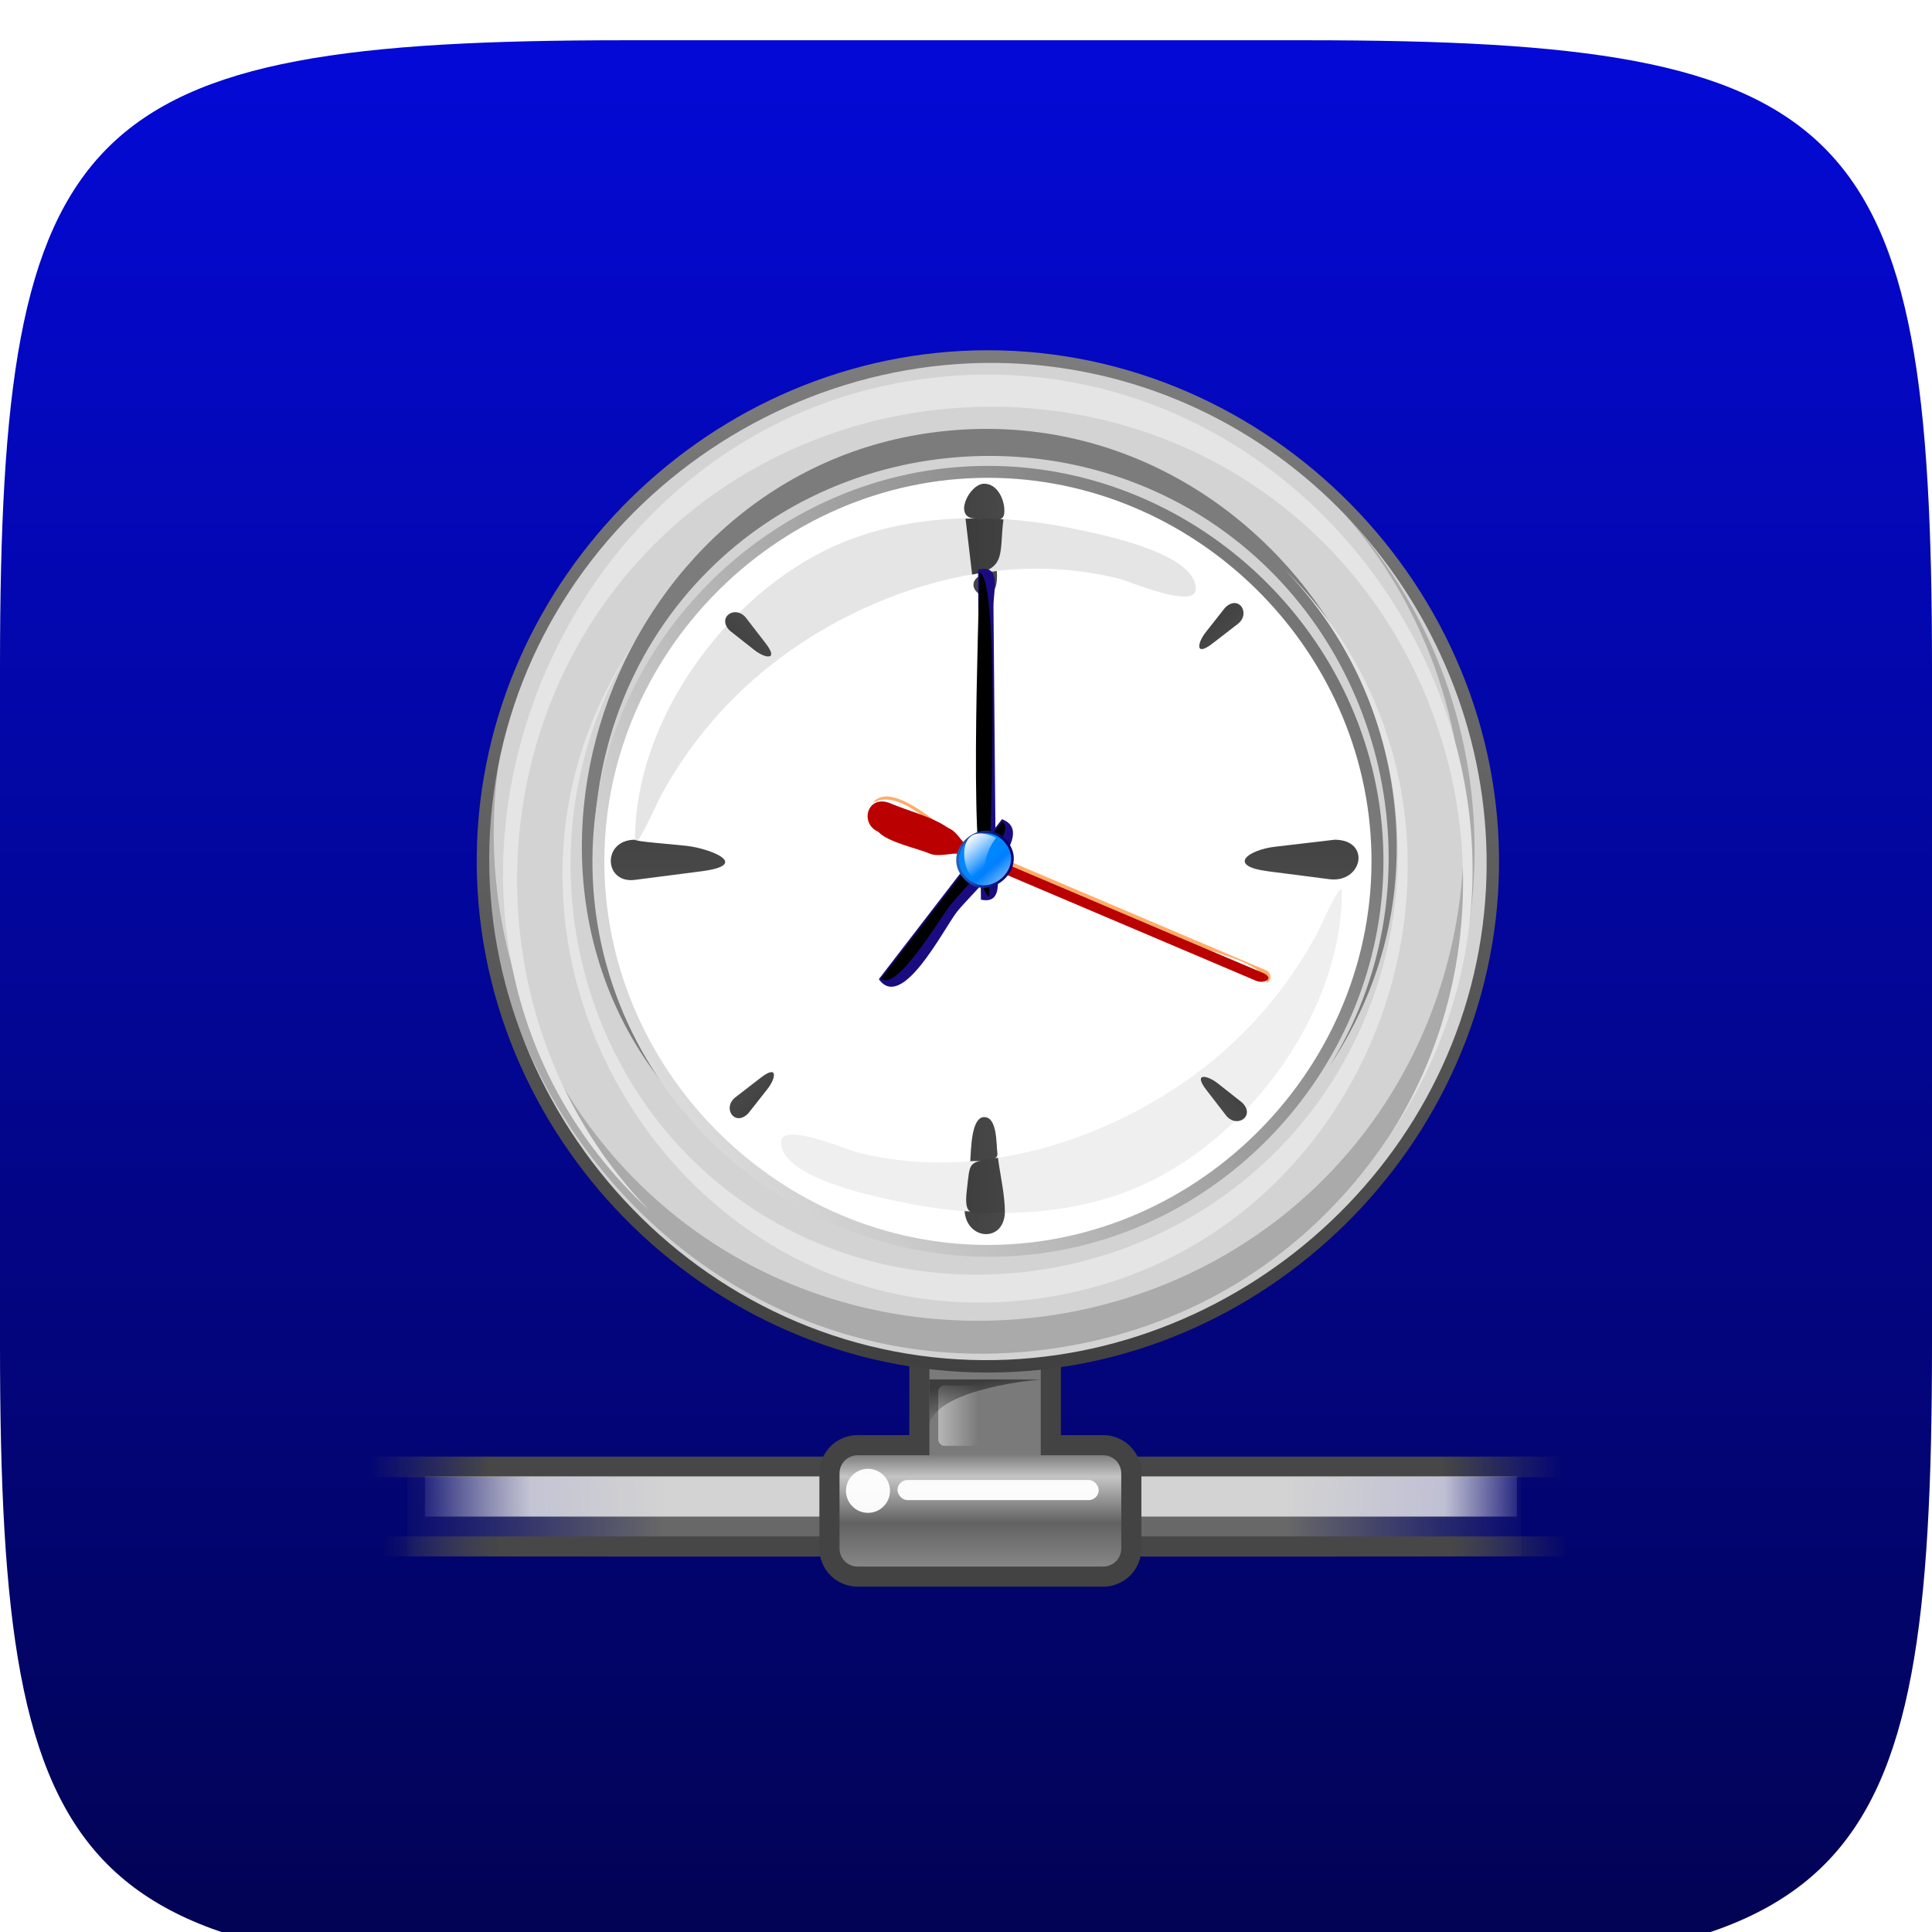 <?xml version="1.0" encoding="UTF-8" standalone="no"?>
<!-- Created with Inkscape (http://www.inkscape.org/) -->

<svg xmlns:inkscape="http://www.inkscape.org/namespaces/inkscape" xmlns:sodipodi="http://sodipodi.sourceforge.net/DTD/sodipodi-0.dtd" xmlns:xlink="http://www.w3.org/1999/xlink" xmlns="http://www.w3.org/2000/svg" xmlns:svg="http://www.w3.org/2000/svg" xmlns:rdf="http://www.w3.org/1999/02/22-rdf-syntax-ns#" xmlns:cc="http://creativecommons.org/ns#" xmlns:dc="http://purl.org/dc/elements/1.1/" width="96" height="96" id="svg6517" version="1.1" inkscape:version="0.48.4 r9939" sodipodi:docname="icon.svg" viewBox="0 0 96 96">
  <defs id="defs6519">
    <marker inkscape:stockid="Arrow1Lstart" orient="auto" refY="0.0" refX="0.0" id="Arrow1Lstart" style="overflow:visible">
      <path id="path4201" d="M 0.0,0.0 L 5.0,-5.0 L -12.5,0.0 L 5.0,5.0 L 0.0,0.0 z " style="fill-rule:evenodd;stroke:#000000;stroke-width:1.0pt" transform="scale(0.8) translate(12.5,0)"></path>
    </marker>
    <marker inkscape:stockid="Arrow1Lend" orient="auto" refY="0.0" refX="0.0" id="Arrow1Lend" style="overflow:visible;">
      <path id="path4204" d="M 0.0,0.0 L 5.0,-5.0 L -12.5,0.0 L 5.0,5.0 L 0.0,0.0 z " style="fill-rule:evenodd;stroke:#000000;stroke-width:1.0pt;" transform="scale(0.8) rotate(180) translate(12.5,0)"></path>
    </marker>
    <marker inkscape:stockid="Arrow2Mend" orient="auto" refY="0.0" refX="0.0" id="Arrow2Mend" style="overflow:visible;">
      <path id="path4228" style="fill-rule:evenodd;stroke-width:0.625;stroke-linejoin:round;" d="M 8.719,4.034 L -2.207,0.016 L 8.719,-4.002 C 6.973,-1.63 6.983,1.616 8.719,4.034 z " transform="scale(0.6) rotate(180) translate(0,0)"></path>
    </marker>
    <marker inkscape:stockid="Arrow2Lend" orient="auto" refY="0.0" refX="0.0" id="Arrow2Lend" style="overflow:visible;">
      <path id="path4222" style="fill-rule:evenodd;stroke-width:0.625;stroke-linejoin:round;" d="M 8.719,4.034 L -2.207,0.016 L 8.719,-4.002 C 6.973,-1.63 6.983,1.616 8.719,4.034 z " transform="scale(1.1) rotate(180) translate(1,0)"></path>
    </marker>
    <linearGradient inkscape:collect="always" xlink:href="#Background" id="linearGradient6461" gradientUnits="userSpaceOnUse" x1="0" y1="970.295" x2="144" y2="970.295" gradientTransform="matrix(0,-0.667,0.666,0,-866.26,731.291)"></linearGradient>
    <linearGradient id="Background">
      <stop style="stop-color:#020351;stop-opacity:1;" offset="0" id="stop3877"></stop>
      <stop style="stop-color:#0409d7;stop-opacity:1;" offset="1" id="stop3875"></stop>
    </linearGradient>
    <filter style="color-interpolation-filters:sRGB;" inkscape:label="Inner Shadow" id="filter1121">
      <feFlood flood-opacity="0.6" flood-color="rgb(0,0,0)" result="flood" id="feFlood1123"></feFlood>
      <feComposite in="flood" in2="SourceGraphic" operator="out" result="composite1" id="feComposite1125"></feComposite>
      <feGaussianBlur in="composite1" stdDeviation="1" result="blur" id="feGaussianBlur1127"></feGaussianBlur>
      <feOffset dx="0" dy="2" result="offset" id="feOffset1129"></feOffset>
      <feComposite in="offset" in2="SourceGraphic" operator="atop" result="composite2" id="feComposite1131"></feComposite>
    </filter>
    <filter style="color-interpolation-filters:sRGB;" inkscape:label="Drop Shadow" id="filter950">
      <feFlood flood-opacity="0.25" flood-color="rgb(0,0,0)" result="flood" id="feFlood952"></feFlood>
      <feComposite in="flood" in2="SourceGraphic" operator="in" result="composite1" id="feComposite954"></feComposite>
      <feGaussianBlur in="composite1" stdDeviation="1" result="blur" id="feGaussianBlur956"></feGaussianBlur>
      <feOffset dx="0" dy="1" result="offset" id="feOffset958"></feOffset>
      <feComposite in="SourceGraphic" in2="offset" operator="over" result="composite2" id="feComposite960"></feComposite>
    </filter>
    <clipPath clipPathUnits="userSpaceOnUse" id="clipPath873">
      <g transform="matrix(0,-0.667,0.666,0,-258.26,677)" id="g875" inkscape:label="Layer 1" style="fill:#ff00ff;fill-opacity:1;stroke:none;display:inline">
        <path style="fill:#ff00ff;fill-opacity:1;stroke:none;display:inline" d="m 46.703,898.228 50.595,0 C 138.162,898.228 144,904.065 144,944.926 l 0,50.738 c 0,40.861 -5.838,46.698 -46.703,46.698 l -50.595,0 C 5.838,1042.362 0,1036.525 0,995.664 L 0,944.926 C 0,904.065 5.838,898.228 46.703,898.228 Z" id="path877" inkscape:connector-curvature="0" sodipodi:nodetypes="sssssssss"></path>
      </g>
    </clipPath>
    <filter inkscape:collect="always" id="filter891" inkscape:label="Badge Shadow">
      <feGaussianBlur inkscape:collect="always" stdDeviation="0.72" id="feGaussianBlur893"></feGaussianBlur>
    </filter>
    <linearGradient y2="31.675" x2="17.85" y1="12.525" x1="9.757" gradientTransform="matrix(-0.95,0,0,-1.251,51.707,46.104)" gradientUnits="userSpaceOnUse" id="linearGradient6375" xlink:href="#linearGradient6377" inkscape:collect="always"></linearGradient>
    <linearGradient gradientUnits="userSpaceOnUse" y2="31.675" x2="17.85" y1="12.062" x1="12.191" gradientTransform="matrix(0.95,0,0,1.251,-2.629,-7.378)" id="linearGradient6367" xlink:href="#linearGradient6361" inkscape:collect="always"></linearGradient>
    <radialGradient r="40.693" fy="17.81" fx="18.934" cy="17.486" cx="18.634" gradientTransform="scale(1.037,0.964)" gradientUnits="userSpaceOnUse" id="radialGradient6359" xlink:href="#linearGradient4750" inkscape:collect="always"></radialGradient>
    <radialGradient r="40.693" fy="17.81" fx="18.934" cy="17.486" cx="18.634" gradientTransform="scale(1.037,0.964)" gradientUnits="userSpaceOnUse" id="radialGradient6357" xlink:href="#linearGradient4750" inkscape:collect="always"></radialGradient>
    <radialGradient r="40.693" fy="17.81" fx="18.934" cy="17.486" cx="18.634" gradientTransform="scale(1.037,0.964)" gradientUnits="userSpaceOnUse" id="radialGradient6355" xlink:href="#linearGradient4750" inkscape:collect="always"></radialGradient>
    <radialGradient r="40.693" fy="17.81" fx="18.934" cy="17.486" cx="18.634" gradientTransform="scale(1.037,0.964)" gradientUnits="userSpaceOnUse" id="radialGradient6353" xlink:href="#linearGradient4750" inkscape:collect="always"></radialGradient>
    <radialGradient r="40.693" fy="17.81" fx="18.934" cy="17.486" cx="18.634" gradientTransform="scale(1.037,0.964)" gradientUnits="userSpaceOnUse" id="radialGradient6351" xlink:href="#linearGradient4750" inkscape:collect="always"></radialGradient>
    <radialGradient r="40.693" fy="17.81" fx="18.934" cy="17.486" cx="18.634" gradientTransform="scale(1.037,0.964)" gradientUnits="userSpaceOnUse" id="radialGradient6349" xlink:href="#linearGradient4750" inkscape:collect="always"></radialGradient>
    <radialGradient r="40.693" fy="17.81" fx="18.934" cy="17.486" cx="18.634" gradientTransform="scale(1.037,0.964)" gradientUnits="userSpaceOnUse" id="radialGradient6347" xlink:href="#linearGradient4750" inkscape:collect="always"></radialGradient>
    <radialGradient r="40.693" fy="17.81" fx="18.934" cy="17.486" cx="18.634" gradientTransform="scale(1.037,0.964)" gradientUnits="userSpaceOnUse" id="radialGradient6345" xlink:href="#linearGradient4750" inkscape:collect="always"></radialGradient>
    <radialGradient r="40.693" fy="17.81" fx="18.934" cy="17.486" cx="18.634" gradientTransform="scale(1.037,0.964)" gradientUnits="userSpaceOnUse" id="radialGradient6343" xlink:href="#linearGradient4750" inkscape:collect="always"></radialGradient>
    <radialGradient r="40.693" fy="17.81" fx="18.934" cy="17.486" cx="18.634" gradientTransform="scale(1.037,0.964)" gradientUnits="userSpaceOnUse" id="radialGradient6341" xlink:href="#linearGradient4750" inkscape:collect="always"></radialGradient>
    <radialGradient r="40.693" fy="17.81" fx="18.934" cy="17.486" cx="18.634" gradientTransform="scale(1.037,0.964)" gradientUnits="userSpaceOnUse" id="radialGradient6339" xlink:href="#linearGradient4750" inkscape:collect="always"></radialGradient>
    <radialGradient r="40.693" fy="17.81" fx="18.934" cy="17.486" cx="18.634" gradientTransform="scale(1.037,0.964)" gradientUnits="userSpaceOnUse" id="radialGradient6337" xlink:href="#linearGradient4750" inkscape:collect="always"></radialGradient>
    <radialGradient r="40.693" fy="17.81" fx="18.934" cy="17.486" cx="18.634" gradientTransform="scale(1.037,0.964)" gradientUnits="userSpaceOnUse" id="radialGradient6335" xlink:href="#linearGradient4750" inkscape:collect="always"></radialGradient>
    <radialGradient r="40.693" fy="17.81" fx="18.934" cy="17.486" cx="18.634" gradientTransform="scale(1.037,0.964)" gradientUnits="userSpaceOnUse" id="radialGradient6333" xlink:href="#linearGradient4750" inkscape:collect="always"></radialGradient>
    <radialGradient r="40.693" fy="17.81" fx="18.934" cy="17.486" cx="18.634" gradientTransform="scale(1.037,0.964)" gradientUnits="userSpaceOnUse" id="radialGradient6331" xlink:href="#linearGradient4750" inkscape:collect="always"></radialGradient>
    <radialGradient r="40.693" fy="17.81" fx="18.934" cy="17.486" cx="18.634" gradientTransform="scale(1.037,0.964)" gradientUnits="userSpaceOnUse" id="radialGradient6329" xlink:href="#linearGradient4750" inkscape:collect="always"></radialGradient>
    <radialGradient r="40.693" fy="17.81" fx="18.934" cy="17.486" cx="18.634" gradientTransform="scale(1.037,0.964)" gradientUnits="userSpaceOnUse" id="radialGradient6327" xlink:href="#linearGradient4750" inkscape:collect="always"></radialGradient>
    <radialGradient r="40.693" fy="17.81" fx="18.934" cy="17.486" cx="18.634" gradientTransform="scale(1.037,0.964)" gradientUnits="userSpaceOnUse" id="radialGradient6325" xlink:href="#linearGradient4750" inkscape:collect="always"></radialGradient>
    <radialGradient r="40.693" fy="17.81" fx="18.934" cy="17.486" cx="18.634" gradientTransform="scale(1.037,0.964)" gradientUnits="userSpaceOnUse" id="radialGradient6323" xlink:href="#linearGradient4750" inkscape:collect="always"></radialGradient>
    <radialGradient r="40.693" fy="17.81" fx="18.934" cy="17.486" cx="18.634" gradientTransform="scale(1.037,0.964)" gradientUnits="userSpaceOnUse" id="radialGradient6321" xlink:href="#linearGradient4750" inkscape:collect="always"></radialGradient>
    <radialGradient r="40.693" fy="17.81" fx="18.934" cy="17.486" cx="18.634" gradientTransform="scale(1.037,0.964)" gradientUnits="userSpaceOnUse" id="radialGradient6319" xlink:href="#linearGradient4750" inkscape:collect="always"></radialGradient>
    <radialGradient r="40.693" fy="17.81" fx="18.934" cy="17.486" cx="18.634" gradientTransform="scale(1.037,0.964)" gradientUnits="userSpaceOnUse" id="radialGradient6317" xlink:href="#linearGradient4750" inkscape:collect="always"></radialGradient>
    <radialGradient r="40.693" fy="17.81" fx="18.934" cy="17.486" cx="18.634" gradientTransform="scale(1.037,0.964)" gradientUnits="userSpaceOnUse" id="radialGradient6315" xlink:href="#linearGradient4750" inkscape:collect="always"></radialGradient>
    <radialGradient r="40.693" fy="17.81" fx="18.934" cy="17.486" cx="18.634" gradientTransform="scale(1.037,0.964)" gradientUnits="userSpaceOnUse" id="radialGradient6313" xlink:href="#linearGradient4750" inkscape:collect="always"></radialGradient>
    <radialGradient r="40.693" fy="17.81" fx="18.934" cy="17.486" cx="18.634" gradientTransform="scale(1.037,0.964)" gradientUnits="userSpaceOnUse" id="radialGradient6311" xlink:href="#linearGradient4750" inkscape:collect="always"></radialGradient>
    <radialGradient r="40.693" fy="17.81" fx="18.934" cy="17.486" cx="18.634" gradientTransform="scale(1.037,0.964)" gradientUnits="userSpaceOnUse" id="radialGradient6309" xlink:href="#linearGradient4750" inkscape:collect="always"></radialGradient>
    <radialGradient r="40.693" fy="17.81" fx="18.934" cy="17.486" cx="18.634" gradientTransform="scale(1.037,0.964)" gradientUnits="userSpaceOnUse" id="radialGradient6307" xlink:href="#linearGradient4750" inkscape:collect="always"></radialGradient>
    <radialGradient r="40.693" fy="17.81" fx="18.934" cy="17.486" cx="18.634" gradientTransform="scale(1.037,0.964)" gradientUnits="userSpaceOnUse" id="radialGradient6305" xlink:href="#linearGradient4750" inkscape:collect="always"></radialGradient>
    <radialGradient r="40.693" fy="17.81" fx="18.934" cy="17.486" cx="18.634" gradientTransform="scale(1.037,0.964)" gradientUnits="userSpaceOnUse" id="radialGradient6303" xlink:href="#linearGradient4750" inkscape:collect="always"></radialGradient>
    <radialGradient r="40.693" fy="17.81" fx="18.934" cy="17.486" cx="18.634" gradientTransform="scale(1.037,0.964)" gradientUnits="userSpaceOnUse" id="radialGradient6301" xlink:href="#linearGradient4750" inkscape:collect="always"></radialGradient>
    <radialGradient r="40.693" fy="17.81" fx="18.934" cy="17.486" cx="18.634" gradientTransform="scale(1.037,0.964)" gradientUnits="userSpaceOnUse" id="radialGradient6299" xlink:href="#linearGradient4750" inkscape:collect="always"></radialGradient>
    <radialGradient r="40.693" fy="17.81" fx="18.934" cy="17.486" cx="18.634" gradientTransform="scale(1.037,0.964)" gradientUnits="userSpaceOnUse" id="radialGradient6297" xlink:href="#linearGradient4750" inkscape:collect="always"></radialGradient>
    <radialGradient r="40.693" fy="17.81" fx="18.934" cy="17.486" cx="18.634" gradientTransform="scale(1.037,0.964)" gradientUnits="userSpaceOnUse" id="radialGradient6295" xlink:href="#linearGradient4750" inkscape:collect="always"></radialGradient>
    <radialGradient r="40.693" fy="17.81" fx="18.934" cy="17.486" cx="18.634" gradientTransform="scale(1.037,0.964)" gradientUnits="userSpaceOnUse" id="radialGradient6293" xlink:href="#linearGradient4750" inkscape:collect="always"></radialGradient>
    <radialGradient r="40.693" fy="17.81" fx="18.934" cy="17.486" cx="18.634" gradientTransform="scale(1.037,0.964)" gradientUnits="userSpaceOnUse" id="radialGradient6291" xlink:href="#linearGradient4750" inkscape:collect="always"></radialGradient>
    <radialGradient r="40.693" fy="17.81" fx="18.934" cy="17.486" cx="18.634" gradientTransform="scale(1.037,0.964)" gradientUnits="userSpaceOnUse" id="radialGradient6289" xlink:href="#linearGradient4750" inkscape:collect="always"></radialGradient>
    <radialGradient r="40.693" fy="17.81" fx="18.934" cy="17.486" cx="18.634" gradientTransform="scale(1.037,0.964)" gradientUnits="userSpaceOnUse" id="radialGradient6287" xlink:href="#linearGradient4750" inkscape:collect="always"></radialGradient>
    <radialGradient r="40.693" fy="17.81" fx="18.934" cy="17.486" cx="18.634" gradientTransform="scale(1.037,0.964)" gradientUnits="userSpaceOnUse" id="radialGradient6285" xlink:href="#linearGradient4750" inkscape:collect="always"></radialGradient>
    <radialGradient r="40.693" fy="17.81" fx="18.934" cy="17.486" cx="18.634" gradientTransform="scale(1.037,0.964)" gradientUnits="userSpaceOnUse" id="radialGradient6283" xlink:href="#linearGradient4750" inkscape:collect="always"></radialGradient>
    <radialGradient r="40.693" fy="17.81" fx="18.934" cy="17.486" cx="18.634" gradientTransform="scale(1.037,0.964)" gradientUnits="userSpaceOnUse" id="radialGradient6281" xlink:href="#linearGradient4750" inkscape:collect="always"></radialGradient>
    <radialGradient r="40.693" fy="17.81" fx="18.934" cy="17.486" cx="18.634" gradientTransform="scale(1.037,0.964)" gradientUnits="userSpaceOnUse" id="radialGradient6279" xlink:href="#linearGradient4750" inkscape:collect="always"></radialGradient>
    <radialGradient r="40.693" fy="17.81" fx="18.934" cy="17.486" cx="18.634" gradientTransform="scale(1.037,0.964)" gradientUnits="userSpaceOnUse" id="radialGradient6277" xlink:href="#linearGradient4750" inkscape:collect="always"></radialGradient>
    <radialGradient r="40.693" fy="17.81" fx="18.934" cy="17.486" cx="18.634" gradientTransform="scale(1.037,0.964)" gradientUnits="userSpaceOnUse" id="radialGradient6275" xlink:href="#linearGradient4750" inkscape:collect="always"></radialGradient>
    <radialGradient r="40.693" fy="17.81" fx="18.934" cy="17.486" cx="18.634" gradientTransform="scale(1.037,0.964)" gradientUnits="userSpaceOnUse" id="radialGradient6273" xlink:href="#linearGradient4750" inkscape:collect="always"></radialGradient>
    <radialGradient r="40.693" fy="17.81" fx="18.934" cy="17.486" cx="18.634" gradientTransform="scale(1.037,0.964)" gradientUnits="userSpaceOnUse" id="radialGradient6271" xlink:href="#linearGradient4750" inkscape:collect="always"></radialGradient>
    <radialGradient r="40.693" fy="17.81" fx="18.934" cy="17.486" cx="18.634" gradientTransform="scale(1.037,0.964)" gradientUnits="userSpaceOnUse" id="radialGradient6269" xlink:href="#linearGradient4750" inkscape:collect="always"></radialGradient>
    <radialGradient r="40.693" fy="17.81" fx="18.934" cy="17.486" cx="18.634" gradientTransform="scale(1.037,0.964)" gradientUnits="userSpaceOnUse" id="radialGradient6267" xlink:href="#linearGradient4750" inkscape:collect="always"></radialGradient>
    <radialGradient r="40.693" fy="17.81" fx="18.934" cy="17.486" cx="18.634" gradientTransform="scale(1.037,0.964)" gradientUnits="userSpaceOnUse" id="radialGradient6265" xlink:href="#linearGradient4750" inkscape:collect="always"></radialGradient>
    <radialGradient r="40.693" fy="17.81" fx="18.934" cy="17.486" cx="18.634" gradientTransform="scale(1.037,0.964)" gradientUnits="userSpaceOnUse" id="radialGradient6263" xlink:href="#linearGradient4750" inkscape:collect="always"></radialGradient>
    <radialGradient r="40.693" fy="17.81" fx="18.934" cy="17.486" cx="18.634" gradientTransform="scale(1.037,0.964)" gradientUnits="userSpaceOnUse" id="radialGradient6261" xlink:href="#linearGradient4750" inkscape:collect="always"></radialGradient>
    <radialGradient inkscape:collect="always" xlink:href="#linearGradient4750" id="radialGradient4756" gradientTransform="scale(1.037,0.964)" cx="18.634" cy="17.486" fx="18.934" fy="17.81" r="40.693" gradientUnits="userSpaceOnUse"></radialGradient>
    <radialGradient inkscape:collect="always" xlink:href="#linearGradient4350" id="radialGradient4356" gradientTransform="scale(1.18,0.848)" cx="11.827" cy="10.476" fx="11.827" fy="10.476" r="32.665" gradientUnits="userSpaceOnUse"></radialGradient>
    <radialGradient inkscape:collect="always" xlink:href="#linearGradient4126" id="radialGradient4132" gradientTransform="matrix(0.675,0,0,0.675,7.865,3.59)" cx="15.601" cy="12.142" fx="15.601" fy="12.142" r="43.527" gradientUnits="userSpaceOnUse"></radialGradient>
    <radialGradient inkscape:collect="always" xlink:href="#linearGradient4114" id="radialGradient4120" gradientTransform="scale(1.644,0.608)" cx="15.116" cy="63.965" fx="15.116" fy="63.965" r="12.289" gradientUnits="userSpaceOnUse"></radialGradient>
    <radialGradient inkscape:collect="always" xlink:href="#linearGradient3962" id="radialGradient3968" gradientTransform="matrix(0.675,0,0,0.675,7.865,3.59)" cx="18.248" cy="15.716" fx="18.248" fy="15.716" r="29.993" gradientUnits="userSpaceOnUse"></radialGradient>
    <linearGradient id="linearGradient3962">
      <stop style="stop-color:#d3e9ff;stop-opacity:1;" offset="0" id="stop3964"></stop>
      <stop style="stop-color:#d3e9ff;stop-opacity:1;" offset="0.155" id="stop4134"></stop>
      <stop style="stop-color:#4074ae;stop-opacity:1;" offset="0.75" id="stop4346"></stop>
      <stop style="stop-color:#36486c;stop-opacity:1;" offset="1" id="stop3966"></stop>
    </linearGradient>
    <linearGradient inkscape:collect="always" id="linearGradient4114">
      <stop style="stop-color:#000000;stop-opacity:1;" offset="0" id="stop4116"></stop>
      <stop style="stop-color:#000000;stop-opacity:0;" offset="1" id="stop4118"></stop>
    </linearGradient>
    <linearGradient id="linearGradient4126">
      <stop style="stop-color:#ffffff;stop-opacity:1;" offset="0" id="stop4128"></stop>
      <stop style="stop-color:#ffffff;stop-opacity:0.165;" offset="1" id="stop4130"></stop>
    </linearGradient>
    <linearGradient inkscape:collect="always" id="linearGradient4350">
      <stop style="stop-color:#ffffff;stop-opacity:1;" offset="0" id="stop4352"></stop>
      <stop style="stop-color:#ffffff;stop-opacity:0;" offset="1" id="stop4354"></stop>
    </linearGradient>
    <linearGradient id="linearGradient4750">
      <stop style="stop-color:#ffffff;stop-opacity:1;" offset="0" id="stop4752"></stop>
      <stop style="stop-color:#fefefe;stop-opacity:1;" offset="0.379" id="stop4758"></stop>
      <stop style="stop-color:#1d1d1d;stop-opacity:1;" offset="1" id="stop4754"></stop>
    </linearGradient>
    <linearGradient id="linearGradient6361">
      <stop id="stop6363" offset="0" style="stop-color:#143b68;stop-opacity:1;"></stop>
      <stop id="stop6365" offset="1" style="stop-color:#143b68;stop-opacity:0;"></stop>
    </linearGradient>
    <linearGradient id="linearGradient6377">
      <stop style="stop-color:#e02b2b;stop-opacity:1;" offset="0" id="stop6379"></stop>
      <stop style="stop-color:#e02b2b;stop-opacity:0;" offset="1" id="stop6381"></stop>
    </linearGradient>
    <linearGradient inkscape:collect="always" xlink:href="#linearGradient158" id="linearGradient175" gradientUnits="userSpaceOnUse" gradientTransform="matrix(2.74,0,0,0.365,1.119,-4.018)" x1="1.642" y1="117.827" x2="15.343" y2="117.827"></linearGradient>
    <linearGradient id="linearGradient158">
      <stop style="stop-color:#686868;stop-opacity:0;" offset="0" id="stop159"></stop>
      <stop style="stop-color:#686868;stop-opacity:1;" offset="0.238" id="stop162"></stop>
      <stop style="stop-color:#686868;stop-opacity:1;" offset="0.781" id="stop163"></stop>
      <stop style="stop-color:#686868;stop-opacity:0;" offset="1" id="stop160"></stop>
    </linearGradient>
    <linearGradient inkscape:collect="always" xlink:href="#linearGradient272" id="linearGradient283" gradientUnits="userSpaceOnUse" gradientTransform="matrix(8.169,0,0,0.221,1.119,-41.939)" x1="0.612" y1="372.578" x2="5.086" y2="372.578"></linearGradient>
    <linearGradient id="linearGradient272">
      <stop style="stop-color:#474747;stop-opacity:0;" offset="0" id="stop273"></stop>
      <stop style="stop-color:#474747;stop-opacity:1;" offset="0.1" id="stop275"></stop>
      <stop style="stop-color:#474747;stop-opacity:1;" offset="0.9" id="stop276"></stop>
      <stop style="stop-color:#474747;stop-opacity:0;" offset="1" id="stop274"></stop>
    </linearGradient>
    <linearGradient inkscape:collect="always" xlink:href="#linearGradient272" id="linearGradient271" gradientTransform="matrix(8.169,0,0,0.229,1.119,-40.551)" x1="0.612" y1="372.578" x2="5.086" y2="372.578" gradientUnits="userSpaceOnUse"></linearGradient>
    <linearGradient inkscape:collect="always" xlink:href="#linearGradient178" id="linearGradient177" gradientUnits="userSpaceOnUse" gradientTransform="matrix(2.74,0,0,0.182,1.119,16.5)" x1="1.642" y1="117.827" x2="15.343" y2="117.827"></linearGradient>
    <linearGradient id="linearGradient178">
      <stop style="stop-color:#ffffff;stop-opacity:0;" offset="0" id="stop179"></stop>
      <stop style="stop-color:#ffffff;stop-opacity:0.707;" offset="0.108" id="stop180"></stop>
      <stop style="stop-color:#ffffff;stop-opacity:0.707;" offset="0.921" id="stop181"></stop>
      <stop style="stop-color:#ffffff;stop-opacity:0;" offset="1" id="stop182"></stop>
    </linearGradient>
    <linearGradient inkscape:collect="always" xlink:href="#linearGradient204" id="linearGradient203" gradientTransform="matrix(0.984,0,0,1.016,1.119,-3.018)" x1="23.1" y1="38.297" x2="23.1" y2="43.915" gradientUnits="userSpaceOnUse"></linearGradient>
    <linearGradient id="linearGradient204">
      <stop style="stop-color:#7a7a7a;stop-opacity:1;" offset="0" id="stop205"></stop>
      <stop style="stop-color:#c5c5c5;stop-opacity:1;" offset="0.198" id="stop207"></stop>
      <stop style="stop-color:#626262;stop-opacity:1;" offset="0.599" id="stop208"></stop>
      <stop style="stop-color:#888888;stop-opacity:1;" offset="1" id="stop206"></stop>
    </linearGradient>
    <linearGradient inkscape:collect="always" xlink:href="#linearGradient218" id="linearGradient217" gradientTransform="matrix(1.139,0,0,1.732,-19.299,-4.518)" x1="36.373" y1="22.228" x2="38.105" y2="22.228" gradientUnits="userSpaceOnUse"></linearGradient>
    <linearGradient id="linearGradient218">
      <stop style="stop-color:#ffffff;stop-opacity:0.449;" offset="0" id="stop219"></stop>
      <stop style="stop-color:#ffffff;stop-opacity:0;" offset="1" id="stop222"></stop>
    </linearGradient>
    <linearGradient inkscape:collect="always" xlink:href="#linearGradient264" id="linearGradient263" gradientUnits="userSpaceOnUse" gradientTransform="matrix(0.811,0,0,1.233,1.119,-4.643)" x1="28.633" y1="29.943" x2="28.784" y2="31.49"></linearGradient>
    <linearGradient id="linearGradient264">
      <stop style="stop-color:#000000;stop-opacity:0.503;" offset="0" id="stop265"></stop>
      <stop style="stop-color:#000000;stop-opacity:0;" offset="1" id="stop266"></stop>
    </linearGradient>
    <inkscape:perspective id="perspective219" inkscape:persp3d-origin="24 : 16 : 1" inkscape:vp_z="48 : 24 : 1" inkscape:vp_y="0 : 1000 : 0" inkscape:vp_x="0 : 24 : 1" sodipodi:type="inkscape:persp3d"></inkscape:perspective>
    <linearGradient inkscape:collect="always" xlink:href="#linearGradient6377" id="linearGradient5896" gradientUnits="userSpaceOnUse" gradientTransform="matrix(-0.95,0,0,-1.251,14.846,45.981)" x1="9.757" y1="12.525" x2="17.85" y2="31.675"></linearGradient>
    <linearGradient inkscape:collect="always" xlink:href="#linearGradient6361" id="linearGradient5899" gradientUnits="userSpaceOnUse" gradientTransform="matrix(0.95,0,0,1.251,-39.49,-7.502)" x1="12.191" y1="12.062" x2="17.85" y2="31.675"></linearGradient>
    <radialGradient inkscape:collect="always" xlink:href="#linearGradient4126" id="radialGradient5902" gradientUnits="userSpaceOnUse" gradientTransform="matrix(0.675,0,0,0.675,-28.997,3.466)" cx="15.601" cy="12.142" fx="15.601" fy="12.142" r="43.527"></radialGradient>
    <linearGradient inkscape:collect="always" xlink:href="#linearGradient264" id="linearGradient5990" gradientUnits="userSpaceOnUse" gradientTransform="matrix(0.811,0,0,1.233,-35.743,-4.766)" x1="28.633" y1="29.943" x2="28.784" y2="31.49"></linearGradient>
    <radialGradient inkscape:collect="always" xlink:href="#linearGradient3962" id="radialGradient5994" gradientUnits="userSpaceOnUse" gradientTransform="matrix(0.675,0,0,0.675,-28.997,3.466)" cx="18.248" cy="15.716" fx="18.248" fy="15.716" r="29.993"></radialGradient>
    <linearGradient inkscape:collect="always" xlink:href="#linearGradient218" id="linearGradient5997" gradientUnits="userSpaceOnUse" gradientTransform="matrix(1.139,0,0,1.732,-56.161,-4.641)" x1="36.373" y1="22.228" x2="38.105" y2="22.228"></linearGradient>
    <linearGradient inkscape:collect="always" xlink:href="#linearGradient204" id="linearGradient6000" gradientUnits="userSpaceOnUse" gradientTransform="matrix(0.984,0,0,1.016,-35.743,-3.141)" x1="23.1" y1="38.297" x2="23.1" y2="43.915"></linearGradient>
    <linearGradient inkscape:collect="always" xlink:href="#linearGradient178" id="linearGradient6003" gradientUnits="userSpaceOnUse" gradientTransform="matrix(3.438,0,0,0.182,-42.237,16.376)" x1="1.642" y1="117.827" x2="15.343" y2="117.827"></linearGradient>
    <linearGradient inkscape:collect="always" xlink:href="#linearGradient272" id="linearGradient6006" gradientUnits="userSpaceOnUse" gradientTransform="matrix(8.169,0,0,0.229,-35.743,-40.674)" x1="0.612" y1="372.578" x2="5.086" y2="372.578"></linearGradient>
    <linearGradient inkscape:collect="always" xlink:href="#linearGradient272" id="linearGradient6009" gradientUnits="userSpaceOnUse" gradientTransform="matrix(8.169,0,0,0.221,-35.743,-42.063)" x1="0.612" y1="372.578" x2="5.086" y2="372.578"></linearGradient>
    <linearGradient inkscape:collect="always" xlink:href="#linearGradient158" id="linearGradient6013" gradientUnits="userSpaceOnUse" gradientTransform="matrix(2.74,0,0,0.365,-35.743,-4.141)" x1="1.642" y1="117.827" x2="15.343" y2="117.827"></linearGradient>
    <linearGradient inkscape:collect="always" xlink:href="#linearGradient158" id="linearGradient6028" gradientUnits="userSpaceOnUse" gradientTransform="matrix(2.74,0,0,0.365,-35.743,-4.141)" x1="1.642" y1="117.827" x2="15.343" y2="117.827"></linearGradient>
    <linearGradient inkscape:collect="always" xlink:href="#linearGradient272" id="linearGradient6030" gradientUnits="userSpaceOnUse" gradientTransform="matrix(8.169,0,0,0.221,-35.743,-42.063)" x1="0.612" y1="372.578" x2="5.086" y2="372.578"></linearGradient>
    <linearGradient inkscape:collect="always" xlink:href="#linearGradient272" id="linearGradient6032" gradientUnits="userSpaceOnUse" gradientTransform="matrix(8.169,0,0,0.229,-35.743,-40.674)" x1="0.612" y1="372.578" x2="5.086" y2="372.578"></linearGradient>
    <linearGradient inkscape:collect="always" xlink:href="#linearGradient178" id="linearGradient6034" gradientUnits="userSpaceOnUse" gradientTransform="matrix(3.438,0,0,0.182,-42.237,16.376)" x1="1.642" y1="117.827" x2="15.343" y2="117.827"></linearGradient>
    <linearGradient inkscape:collect="always" xlink:href="#linearGradient204" id="linearGradient6036" gradientUnits="userSpaceOnUse" gradientTransform="matrix(0.984,0,0,1.016,-35.743,-3.141)" x1="23.1" y1="38.297" x2="23.1" y2="43.915"></linearGradient>
    <linearGradient inkscape:collect="always" xlink:href="#linearGradient218" id="linearGradient6038" gradientUnits="userSpaceOnUse" gradientTransform="matrix(1.139,0,0,1.732,-56.161,-4.641)" x1="36.373" y1="22.228" x2="38.105" y2="22.228"></linearGradient>
    <linearGradient inkscape:collect="always" xlink:href="#linearGradient264" id="linearGradient6040" gradientUnits="userSpaceOnUse" gradientTransform="matrix(0.811,0,0,1.233,-35.743,-4.766)" x1="28.633" y1="29.943" x2="28.784" y2="31.49"></linearGradient>
    <radialGradient inkscape:collect="always" xlink:href="#linearGradient4126" id="radialGradient6042" gradientUnits="userSpaceOnUse" gradientTransform="matrix(0.675,0,0,0.675,-28.997,3.466)" cx="15.601" cy="12.142" fx="15.601" fy="12.142" r="43.527"></radialGradient>
    <radialGradient inkscape:collect="always" xlink:href="#linearGradient4126" id="radialGradient6045" gradientUnits="userSpaceOnUse" gradientTransform="matrix(0.675,0,0,0.675,31.379,41.598)" cx="15.601" cy="12.142" fx="15.601" fy="12.142" r="43.527"></radialGradient>
    <linearGradient inkscape:collect="always" xlink:href="#linearGradient264" id="linearGradient6051" gradientUnits="userSpaceOnUse" gradientTransform="matrix(0.811,0,0,1.233,24.633,33.366)" x1="28.633" y1="29.943" x2="28.784" y2="31.49"></linearGradient>
    <linearGradient inkscape:collect="always" xlink:href="#linearGradient218" id="linearGradient6054" gradientUnits="userSpaceOnUse" gradientTransform="matrix(1.139,0,0,1.732,4.215,33.491)" x1="36.373" y1="22.228" x2="38.105" y2="22.228"></linearGradient>
    <linearGradient inkscape:collect="always" xlink:href="#linearGradient204" id="linearGradient6057" gradientUnits="userSpaceOnUse" gradientTransform="matrix(0.984,0,0,1.016,24.633,34.991)" x1="23.1" y1="38.297" x2="23.1" y2="43.915"></linearGradient>
    <linearGradient inkscape:collect="always" xlink:href="#linearGradient178" id="linearGradient6060" gradientUnits="userSpaceOnUse" gradientTransform="matrix(4.069,0,0,0.182,12.7,54.508)" x1="1.642" y1="117.827" x2="15.343" y2="117.827"></linearGradient>
    <linearGradient inkscape:collect="always" xlink:href="#linearGradient272" id="linearGradient6063" gradientUnits="userSpaceOnUse" gradientTransform="matrix(13.219,0,0,0.229,9.338,-2.542)" x1="0.612" y1="372.578" x2="5.086" y2="372.578"></linearGradient>
    <linearGradient inkscape:collect="always" xlink:href="#linearGradient272" id="linearGradient6066" gradientUnits="userSpaceOnUse" gradientTransform="matrix(13.201,0,0,0.221,9.844,-3.931)" x1="0.612" y1="372.578" x2="5.086" y2="372.578"></linearGradient>
    <linearGradient inkscape:collect="always" xlink:href="#linearGradient158" id="linearGradient6069" gradientUnits="userSpaceOnUse" gradientTransform="matrix(4.15,0,0,0.365,11.671,33.991)" x1="1.642" y1="117.827" x2="15.343" y2="117.827"></linearGradient>
    <linearGradient inkscape:collect="always" xlink:href="#linearGradient158" id="linearGradient6172" gradientUnits="userSpaceOnUse" gradientTransform="matrix(4.15,0,0,0.365,11.671,33.991)" x1="1.642" y1="117.827" x2="15.343" y2="117.827"></linearGradient>
    <linearGradient inkscape:collect="always" xlink:href="#linearGradient272" id="linearGradient6174" gradientUnits="userSpaceOnUse" gradientTransform="matrix(13.201,0,0,0.221,9.844,-3.931)" x1="0.612" y1="372.578" x2="5.086" y2="372.578"></linearGradient>
    <linearGradient inkscape:collect="always" xlink:href="#linearGradient272" id="linearGradient6176" gradientUnits="userSpaceOnUse" gradientTransform="matrix(13.219,0,0,0.229,9.338,-2.542)" x1="0.612" y1="372.578" x2="5.086" y2="372.578"></linearGradient>
    <linearGradient inkscape:collect="always" xlink:href="#linearGradient178" id="linearGradient6178" gradientUnits="userSpaceOnUse" gradientTransform="matrix(4.069,0,0,0.182,12.7,54.508)" x1="1.642" y1="117.827" x2="15.343" y2="117.827"></linearGradient>
    <linearGradient inkscape:collect="always" xlink:href="#linearGradient204" id="linearGradient6180" gradientUnits="userSpaceOnUse" gradientTransform="matrix(0.984,0,0,1.016,24.633,34.991)" x1="23.1" y1="38.297" x2="23.1" y2="43.915"></linearGradient>
    <linearGradient inkscape:collect="always" xlink:href="#linearGradient218" id="linearGradient6182" gradientUnits="userSpaceOnUse" gradientTransform="matrix(1.139,0,0,1.732,4.215,33.491)" x1="36.373" y1="22.228" x2="38.105" y2="22.228"></linearGradient>
    <linearGradient inkscape:collect="always" xlink:href="#linearGradient264" id="linearGradient6184" gradientUnits="userSpaceOnUse" gradientTransform="matrix(0.811,0,0,1.233,24.633,33.366)" x1="28.633" y1="29.943" x2="28.784" y2="31.49"></linearGradient>
    <linearGradient inkscape:collect="always" xlink:href="#XMLID_19_" id="linearGradient6186" gradientUnits="userSpaceOnUse" gradientTransform="matrix(0,304,304,0,-140187.52,71982.906)" x1="-237.746" y1="461.368" x2="-235.868" y2="461.368"></linearGradient>
    <linearGradient inkscape:collect="always" xlink:href="#XMLID_20_" id="linearGradient6188" gradientUnits="userSpaceOnUse" gradientTransform="matrix(119.853,-70.356,-70.356,-119.853,62411.047,39057.555)" x1="-245.473" y1="469.026" x2="-243.597" y2="469.026"></linearGradient>
    <linearGradient inkscape:collect="always" xlink:href="#XMLID_22_" id="linearGradient6190" gradientUnits="userSpaceOnUse" gradientTransform="matrix(0,-126.911,-126.911,0,60278.602,-30068.465)" x1="-238.992" y1="474.767" x2="-236.885" y2="474.767"></linearGradient>
    <linearGradient inkscape:collect="always" xlink:href="#XMLID_23_" id="linearGradient6192" gradientUnits="userSpaceOnUse" gradientTransform="matrix(0,-126.911,-126.911,0,60278.602,-30068.465)" x1="-238.285" y1="474.8" x2="-237.142" y2="474.8"></linearGradient>
    <linearGradient inkscape:collect="always" xlink:href="#XMLID_24_" id="linearGradient6194" gradientUnits="userSpaceOnUse" gradientTransform="matrix(0,-126.911,126.911,0,-57771.703,-30068.465)" x1="-238.792" y1="456.087" x2="-236.962" y2="456.087"></linearGradient>
    <linearGradient inkscape:collect="always" xlink:href="#XMLID_25_" id="linearGradient6196" gradientUnits="userSpaceOnUse" gradientTransform="matrix(-126.911,0,0,126.911,-28793.699,-59046.34)" x1="-228.792" y1="466.13" x2="-226.9" y2="466.13"></linearGradient>
    <linearGradient inkscape:collect="always" xlink:href="#XMLID_26_" id="linearGradient6198" gradientUnits="userSpaceOnUse" gradientTransform="matrix(-126.911,0,0,126.911,-28793.699,-59046.34)" x1="-228.745" y1="466.142" x2="-226.918" y2="466.142"></linearGradient>
    <linearGradient inkscape:collect="always" xlink:href="#XMLID_27_" id="linearGradient6200" gradientUnits="userSpaceOnUse" gradientTransform="matrix(-126.911,0,0,-126.911,-28793.699,59003.84)" x1="-228.775" y1="464.724" x2="-226.905" y2="464.724"></linearGradient>
    <linearGradient inkscape:collect="always" xlink:href="#XMLID_28_" id="linearGradient6202" gradientUnits="userSpaceOnUse" gradientTransform="matrix(-126.911,0,0,-126.911,-28793.699,59003.84)" x1="-228.803" y1="464.718" x2="-226.896" y2="464.718"></linearGradient>
    <linearGradient inkscape:collect="always" xlink:href="#XMLID_29_" id="linearGradient6204" gradientUnits="userSpaceOnUse" gradientTransform="matrix(-2.369,-2.763,-2.763,2.369,1978.491,-1776.552)" x1="-45.035" y1="728.497" x2="-43.215" y2="728.497"></linearGradient>
    <linearGradient inkscape:collect="always" xlink:href="#XMLID_30_" id="linearGradient6206" gradientUnits="userSpaceOnUse" gradientTransform="matrix(-5.208,-0.027,-0.027,5.208,30.658,-2450.478)" x1="-10.212" y1="483.599" x2="-8.326" y2="483.599"></linearGradient>
    <linearGradient inkscape:collect="always" xlink:href="#XMLID_31_" id="linearGradient6208" gradientUnits="userSpaceOnUse" gradientTransform="matrix(1.374,1.603,1.603,-1.374,832.892,997.09)" x1="-571.586" y1="11.405" x2="-569.432" y2="11.405"></linearGradient>
    <linearGradient inkscape:collect="always" xlink:href="#XMLID_32_" id="linearGradient6210" gradientUnits="userSpaceOnUse" gradientTransform="matrix(-89.74,-89.74,89.74,-89.74,-62844.66,21223.973)" x1="-233.339" y1="468.752" x2="-232.403" y2="468.752"></linearGradient>
    <linearGradient inkscape:collect="always" xlink:href="#XMLID_33_" id="linearGradient6212" gradientUnits="userSpaceOnUse" gradientTransform="matrix(-89.74,89.74,-89.74,-89.74,21096.859,66119.406)" x1="-251.522" y1="485.525" x2="-250.586" y2="485.525"></linearGradient>
    <linearGradient inkscape:collect="always" xlink:href="#XMLID_34_" id="linearGradient6214" gradientUnits="userSpaceOnUse" gradientTransform="matrix(89.74,89.74,-89.74,89.74,65992.711,-17756.723)" x1="-268.674" y1="466.975" x2="-267.738" y2="466.975"></linearGradient>
    <linearGradient inkscape:collect="always" xlink:href="#XMLID_35_" id="linearGradient6216" gradientUnits="userSpaceOnUse" gradientTransform="matrix(89.74,-89.74,89.74,89.74,-17882.586,-62718.234)" x1="-250.506" y1="450.198" x2="-249.549" y2="450.198"></linearGradient>
  </defs>
  <sodipodi:namedview id="base" pagecolor="#ffffff" bordercolor="#666666" borderopacity="1.0" inkscape:pageopacity="0.0" inkscape:pageshadow="2" inkscape:zoom="3.0318204" inkscape:cx="-63.911686" inkscape:cy="10.864007" inkscape:document-units="px" inkscape:current-layer="layer3" showgrid="true" fit-margin-top="0" fit-margin-left="0" fit-margin-right="0" fit-margin-bottom="0" inkscape:window-width="1542" inkscape:window-height="884" inkscape:window-x="309" inkscape:window-y="126" inkscape:window-maximized="0" showborder="true" showguides="true" inkscape:guide-bbox="true" inkscape:showpageshadow="false">
    <inkscape:grid type="xygrid" id="grid821"></inkscape:grid>
    <sodipodi:guide orientation="1,0" position="16,48" id="guide823"></sodipodi:guide>
    <sodipodi:guide orientation="0,1" position="64,80" id="guide825"></sodipodi:guide>
    <sodipodi:guide orientation="1,0" position="80,40" id="guide827"></sodipodi:guide>
    <sodipodi:guide orientation="0,1" position="64,16" id="guide829"></sodipodi:guide>
  </sodipodi:namedview>
  <g inkscape:label="BACKGROUND" inkscape:groupmode="layer" id="layer1" transform="translate(268,-635.291)" style="display:inline">
    <path style="fill:url(#linearGradient6461);fill-opacity:1;stroke:none;display:inline;filter:url(#filter1121)" d="m -268,700.156 0,-33.73 c 0,-27.243 3.888,-31.135 31.103,-31.135 l 33.794,0 c 27.215,0 31.103,3.892 31.103,31.135 l 0,33.73 c 0,27.243 -3.888,31.135 -31.103,31.135 l -33.794,0 C -264.112,731.291 -268,727.399 -268,700.156 Z" id="path6455" inkscape:connector-curvature="0" sodipodi:nodetypes="sssssssss"></path>
  </g>
  <g inkscape:groupmode="layer" id="layer3" inkscape:label="PLACE YOUR PICTOGRAM HERE" style="display:inline">
    <g id="g6071" transform="translate(0.99,-1.649)">
      <rect style="color:#000000;fill:url(#linearGradient6172);fill-opacity:1;fill-rule:nonzero;stroke:none;stroke-width:1;marker:none;visibility:visible;display:block;overflow:visible" id="rect69" width="55.343" height="4" x="19.243" y="74.991"></rect>
      <rect style="color:#000000;fill:url(#linearGradient6174);fill-opacity:1;fill-rule:nonzero;stroke:none;stroke-width:1;marker:none;visibility:visible;display:block;overflow:visible" id="rect255" width="59.054" height="0.99" x="17.924" y="77.993"></rect>
      <rect style="color:#000000;fill:url(#linearGradient6176);fill-opacity:1;fill-rule:nonzero;stroke:none;stroke-width:1;marker:none;visibility:visible;display:block;overflow:visible" id="rect250" width="59.136" height="1.023" x="17.429" y="74.026"></rect>
      <rect style="color:#000000;fill:url(#linearGradient6178);fill-opacity:1;fill-rule:nonzero;stroke:none;stroke-width:1;marker:none;visibility:visible;display:block;overflow:visible" id="rect176" width="54.259" height="2" x="20.125" y="75.008"></rect>
      <path style="color:#000000;fill:url(#linearGradient6180);fill-opacity:1;fill-rule:nonzero;stroke:#434343;stroke-width:1;stroke-linecap:butt;stroke-linejoin:miter;stroke-miterlimit:4;stroke-opacity:1;stroke-dashoffset:0;marker:none;visibility:visible;display:block;overflow:visible" d="m 46.099,64.459 c -0.783,0 -1.406,0.623 -1.406,1.406 l 0,7.594 -3.062,0 c -0.783,0 -1.406,0.623 -1.406,1.406 l 0,3.719 c 0,0.783 0.623,1.406 1.406,1.406 l 12.188,0 c 0.783,0 1.406,-0.623 1.406,-1.406 l 0,-3.719 c 0,-0.783 -0.623,-1.406 -1.406,-1.406 l -2.594,0 0,-7.594 c 0,-0.783 -0.623,-1.406 -1.406,-1.406 l -3.719,0 z" id="rect183" inkscape:connector-curvature="0"></path>
      <rect style="color:#000000;fill:url(#linearGradient6182);fill-opacity:1;fill-rule:nonzero;stroke:none;stroke-width:1;marker:none;visibility:visible;display:block;overflow:visible" id="rect209" width="1.972" height="3" x="45.633" y="70.491" rx="0.3" ry="0.3"></rect>
      <path style="color:#000000;fill:url(#linearGradient6184);fill-opacity:1;fill-rule:nonzero;stroke:none;stroke-width:1;marker:none;visibility:visible;display:block;overflow:visible" d="m 50.727,70.194 -5.531,0 c 0,0 0,1.688 0,2.172 0.547,-1.781 5.531,-2.172 5.531,-2.172 z" id="path258" sodipodi:nodetypes="cccc" inkscape:connector-curvature="0"></path>
      <g transform="translate(23.605,35.189)" id="g236" style="fill:#ffffff;fill-opacity:0.959">
        <rect style="color:#000000;fill-rule:nonzero;stroke:none;stroke-width:1.14;marker:none;visibility:visible;display:block;overflow:visible" id="rect226" width="10" height="1" x="20" y="40" rx="0.5" ry="0.5"></rect>
        <path sodipodi:type="arc" style="color:#000000;fill-rule:nonzero;stroke:none;stroke-width:1.14;marker:none;visibility:visible;display:block;overflow:visible" id="path235" sodipodi:cx="18.46875" sodipodi:cy="40.625" sodipodi:rx="0.53125" sodipodi:ry="0.53125" d="m 19,40.625 c 0,0.293 -0.238,0.531 -0.531,0.531 -0.293,0 -0.531,-0.238 -0.531,-0.531 0,-0.293 0.238,-0.531 0.531,-0.531 0.293,0 0.531,0.238 0.531,0.531 z" transform="matrix(2.059,0,0,2.059,-19.493,-43.108)"></path>
      </g>
      <g transform="matrix(0.371,0,0,0.371,22.698,19.053)" id="g4103" style="overflow:visible">
        <g id="g3">
          <path inkscape:connector-curvature="0" d="m 116.314,116.298 c -26.075,26.075 -69.62,26.085 -95.704,0.02 -26.077,-26.079 -26.077,-69.626 0,-95.705 26.078,-26.077 69.626,-26.077 95.704,0 26.08,26.063 26.08,69.621 0,95.685" id="path5" style="fill:#d3d3d3"></path>
          <path inkscape:connector-curvature="0" d="M 113.388,111.073 C 90.695,133.768 53.608,136.399 27.995,117.011 1.36,96.847 -5.71,58.608 12.088,30.302 c -31.436,46.729 8.262,110.683 64.005,103.546 55.146,-7.061 76.53,-75.687 37.987,-114.231 24.443,25.227 24.141,66.607 -0.692,91.456" id="path7" style="fill:#aaaaaa"></path>
          <path inkscape:connector-curvature="0" d="M 31.025,29.507 C 49.771,10.761 80.432,9.008 101.359,25.196 122.818,41.798 128.65,72.859 114.181,95.924 140.053,57.379 106.658,4.866 60.956,11.027 17.386,16.897 -2.515,74.02 30.705,104.396 10.717,83.776 10.631,49.886 31.025,29.507" id="path9" style="fill:#7c7c7c"></path>
          <linearGradient gradientTransform="matrix(0,304,304,0,-140187.52,71982.906)" gradientUnits="userSpaceOnUse" id="XMLID_19_" x1="-237.746" x2="-235.868" y1="461.368" y2="461.368">
            <stop id="stop12" offset="0" style="stop-color:#FFFFFF"></stop>
            <stop id="stop14" offset="1" style="stop-color:#000000"></stop>
          </linearGradient>
          <path inkscape:connector-curvature="0" d="M 2.511,57.718 C 8.583,20.123 46.285,-5.097 83.357,3.313 116.576,10.846 139.044,43.3 134.735,77.002 130.174,112.661 96.887,138.78 61.146,134.873 23.58,130.767 -3.511,94.974 2.511,57.718 M 68.456,0 C 31.492,0 0.581,30.498 0.008,67.389 c -0.585,37.697 30.662,69.532 68.446,69.532 36.963,0 67.886,-30.496 68.464,-67.389 C 137.509,31.821 106.247,0 68.456,0" id="path16" style="fill:url(#linearGradient6186)"></path>
          <path inkscape:connector-curvature="0" d="m 120.659,68.464 c 0,28.449 -23.751,52.197 -52.198,52.197 -28.447,0 -52.196,-23.75 -52.196,-52.197 0,-28.451 23.74,-52.212 52.196,-52.212 28.459,-10e-4 52.198,23.759 52.198,52.212" id="path18" style="fill:#ffffff"></path>
          <linearGradient gradientTransform="matrix(119.853,-70.356,-70.356,-119.853,62411.047,39057.555)" gradientUnits="userSpaceOnUse" id="XMLID_20_" x1="-245.473" x2="-243.597" y1="469.026" y2="469.026">
            <stop id="stop21" offset="0" style="stop-color:#FFFFFF"></stop>
            <stop id="stop23" offset="1" style="stop-color:#000000"></stop>
          </linearGradient>
          <path inkscape:connector-curvature="0" d="m 68.461,119.828 c -27.631,0 -50.787,-22.721 -51.359,-50.3 -0.589,-28.394 22.9,-52.443 51.36,-52.443 27.644,0 50.805,22.717 51.369,50.311 0.579,28.387 -22.919,52.432 -51.37,52.432 M 68.472,15.485 c -29.314,0 -53.577,24.783 -52.964,54.095 0.655,31.266 29.198,55.555 60.119,51.368 26.769,-3.622 46.85,-27.704 45.773,-54.633 -1.119,-28.043 -24.837,-50.83 -52.928,-50.83" id="path25" style="fill:url(#linearGradient6188)"></path>
          <path inkscape:connector-curvature="0" d="M 23.773,26.007 C 45.793,3.985 81.755,1.324 106.727,19.976 132.938,39.552 139.965,77.061 122.536,104.768 153.003,59.535 115.052,-2.479 61.014,3.691 8.228,9.72 -16.646,78.214 23.096,115.183 -0.75,90.587 -0.456,50.234 23.773,26.007" id="path27" style="fill:#e5e5e5"></path>
          <path inkscape:connector-curvature="0" d="M 107.014,107.356 C 88.067,126.315 57.16,129.479 35.217,113.758 11.585,96.833 5.672,63.521 21.135,39.112 c -26.937,39.798 6.187,94.52 54.111,87.887 46.372,-6.417 66.072,-64.674 32.951,-97.644 20.914,21.607 19.931,56.902 -1.183,78.001" id="path29" style="fill:#e5e5e5"></path>
          <path inkscape:connector-curvature="0" d="m 21.203,65.558 c 0,1.796 2.954,-4.961 3.392,-5.772 3.936,-7.275 9.425,-13.655 16.068,-18.593 9.495,-7.056 21.515,-11.676 33.399,-11.933 3.943,-0.084 7.882,0.349 11.717,1.262 1.591,0.379 10.531,4.286 10.531,1.437 0,-4.816 -12.737,-7.289 -15.855,-7.957 -9.985,-2.138 -20.986,-2.281 -30.629,1.416 -15.3,5.866 -28.623,23.347 -28.623,40.14" id="path31" style="fill:#e5e5e5"></path>
          <path inkscape:connector-curvature="0" d="m 115.874,72.471 c 0,-1.794 -2.956,4.961 -3.395,5.772 -3.938,7.276 -9.431,13.657 -16.077,18.594 -9.497,7.052 -21.521,11.687 -33.406,11.946 -3.943,0.086 -7.882,-0.347 -11.717,-1.263 -1.583,-0.376 -10.513,-4.271 -10.513,-1.451 0,4.816 12.732,7.296 15.854,7.965 9.979,2.138 20.979,2.283 30.616,-1.42 15.29,-5.873 28.638,-23.35 28.638,-40.143" id="path33" style="fill:#efefef"></path>
          <g id="g35">
            <defs id="defs37">
              <path inkscape:connector-curvature="0" d="m 21.203,65.558 c -4.438,0 -4.205,5.915 -0.024,5.376 2.969,-0.384 5.937,-0.767 8.906,-1.149 6.735,-0.869 1.197,-3.037 -1.959,-3.409 -1.736,-0.206 -6.923,-0.565 -6.923,-0.818" id="XMLID_3_"></path>
            </defs>
            <clipPath id="XMLID_21_">
              <use height="1" width="1" y="0" x="0" id="use41" xlink:href="#XMLID_3_"></use>
            </clipPath>
            <linearGradient gradientTransform="matrix(0,-126.911,-126.911,0,60278.602,-30068.465)" gradientUnits="userSpaceOnUse" id="XMLID_22_" x1="-238.992" x2="-236.885" y1="474.767" y2="474.767">
              <stop id="stop44" offset="0" style="stop-color:#FFFFFF"></stop>
              <stop id="stop46" offset="1" style="stop-color:#000000"></stop>
            </linearGradient>
            <path inkscape:connector-curvature="0" d="m 17.651,70.966 c 4.082,0 8.165,0 12.247,0 0.411,0 3.402,0.348 3.699,0 0.283,-0.326 0.283,-5.081 0,-5.408 -1.045,-1.218 -10.53,0 -12.247,0 -4.76,0 -3.699,0.66 -3.699,5.408" id="path48" style="fill:url(#linearGradient6190)" clip-path="url(#XMLID_21_)"></path>
          </g>
          <linearGradient gradientTransform="matrix(0,-126.911,-126.911,0,60278.602,-30068.465)" gradientUnits="userSpaceOnUse" id="XMLID_23_" x1="-238.285" x2="-237.142" y1="474.8" y2="474.8">
            <stop id="stop51" offset="0" style="stop-color:#E5E5E5"></stop>
            <stop id="stop53" offset="1" style="stop-color:#000000"></stop>
          </linearGradient>
          <path inkscape:connector-curvature="0" d="m 21.203,65.558 c 0.781,0.886 0.376,0.425 0,0" id="path55" style="fill:url(#linearGradient6192)"></path>
          <linearGradient gradientTransform="matrix(0,-126.911,126.911,0,-57771.703,-30068.465)" gradientUnits="userSpaceOnUse" id="XMLID_24_" x1="-238.792" x2="-236.962" y1="456.087" y2="456.087">
            <stop id="stop58" offset="0" style="stop-color:#FFFFFF"></stop>
            <stop id="stop60" offset="1" style="stop-color:#000000"></stop>
          </linearGradient>
          <path inkscape:connector-curvature="0" d="m 114.892,65.558 c -2.669,0.313 -5.339,0.629 -8.008,0.943 -3.522,0.418 -6.515,2.557 -0.892,3.284 2.729,0.353 5.46,0.705 8.189,1.057 4.458,0.574 5.661,-5.284 0.711,-5.284" id="path62" style="fill:url(#linearGradient6194)"></path>
          <linearGradient gradientTransform="matrix(-126.911,0,0,126.911,-28793.699,-59046.34)" gradientUnits="userSpaceOnUse" id="XMLID_25_" x1="-228.792" x2="-226.9" y1="466.13" y2="466.13">
            <stop id="stop65" offset="0" style="stop-color:#FFFFFF"></stop>
            <stop id="stop67" offset="1" style="stop-color:#000000"></stop>
          </linearGradient>
          <path inkscape:connector-curvature="0" d="m 65.343,115.3 c 0.279,3.87 5.227,4.268 5.399,0.191 -1.802,0.019 -3.604,-0.049 -5.399,-0.191 m 2.628,-12.595 c -1.796,0 -1.757,4.604 -1.87,5.906 0.923,-0.081 3.798,0.232 3.635,-1.035 -0.161,-1.255 0.004,-4.871 -1.765,-4.871" id="path69" style="fill:url(#linearGradient6196)"></path>
          <linearGradient gradientTransform="matrix(-126.911,0,0,126.911,-28793.699,-59046.34)" gradientUnits="userSpaceOnUse" id="XMLID_26_" x1="-228.745" x2="-226.918" y1="466.142" y2="466.142">
            <stop id="stop72" offset="0" style="stop-color:#EFEFEF"></stop>
            <stop id="stop74" offset="1" style="stop-color:#000000"></stop>
          </linearGradient>
          <path inkscape:connector-curvature="0" d="m 69.81,108.146 c -4.119,0.671 -3.697,0.369 -4.174,4.398 -0.475,4.007 0.979,2.991 5.106,2.947 0,-2.412 -0.623,-4.95 -0.932,-7.345" id="path76" style="fill:url(#linearGradient6198)"></path>
          <linearGradient gradientTransform="matrix(-126.911,0,0,-126.911,-28793.699,59003.84)" gradientUnits="userSpaceOnUse" id="XMLID_27_" x1="-228.775" x2="-226.905" y1="464.724" y2="464.724">
            <stop id="stop79" offset="0" style="stop-color:#FFFFFF"></stop>
            <stop id="stop81" offset="1" style="stop-color:#000000"></stop>
          </linearGradient>
          <path inkscape:connector-curvature="0" d="m 69.657,29.561 c -7.32,0.835 0.582,7.048 0,0 M 67.971,17.874 c -2.025,0 -4.269,4.667 -1.137,4.667 1.227,0 3.618,0.858 3.813,-0.646 0.198,-1.517 -0.756,-4.021 -2.676,-4.021" id="path83" style="fill:url(#linearGradient6200)"></path>
          <linearGradient gradientTransform="matrix(-126.911,0,0,-126.911,-28793.699,59003.84)" gradientUnits="userSpaceOnUse" id="XMLID_28_" x1="-228.803" x2="-226.896" y1="464.718" y2="464.718">
            <stop id="stop86" offset="0" style="stop-color:#E5E5E5"></stop>
            <stop id="stop88" offset="1" style="stop-color:#000000"></stop>
          </linearGradient>
          <path inkscape:connector-curvature="0" d="m 66.834,22.541 c -0.456,0.006 -0.911,0.011 -1.365,0.017 0.295,2.497 0.588,4.992 0.884,7.491 4.64,-0.839 3.608,-2.851 4.196,-7.394 -1.236,-0.075 -2.475,-0.114 -3.715,-0.114" id="path90" style="fill:url(#linearGradient6202)"></path>
          <path inkscape:connector-curvature="0" d="m 67.138,29.379 c 3.206,-0.767 2.052,2.754 2.072,4.981 0.048,5.442 0.095,10.887 0.143,16.329 0.05,5.603 0.099,11.206 0.148,16.81 0.02,2.282 1.42,6.825 -1.974,6.08 -0.13,-14.732 -0.258,-29.466 -0.389,-44.2" id="path92" style="fill:#1a0c80"></path>
          <path inkscape:connector-curvature="0" d="m 67.298,29.784 c 3.003,0.507 1.3,37.874 1.35,43.376 -3.003,-0.506 -1.301,-37.873 -1.35,-43.376" id="path94"></path>
          <path inkscape:connector-curvature="0" d="M 70.348,62.809 C 75.37,64.67 66.148,72.834 64.313,75.22 62.475,77.605 56.945,88.606 53.857,84.23 59.354,77.091 64.85,69.95 70.348,62.809" id="path96" style="fill:#1a0c80"></path>
          <path inkscape:connector-curvature="0" d="m 70.362,63.138 c 2.304,1.458 -5.651,9.519 -7.041,11.322 -1.387,1.801 -7.147,11.549 -9.146,9.701 5.397,-7.008 10.791,-14.016 16.187,-21.023" id="path98"></path>
          <path inkscape:connector-curvature="0" d="M 105.681,83.022 C 95.921,78.877 86.163,74.732 76.404,70.588 72.627,68.984 68.851,67.38 65.073,65.775 63.506,65.109 55.686,57.161 53.019,60.643 c 3.782,-2.315 9.61,4.631 11.827,5.572 4.598,1.952 9.194,3.904 13.79,5.857 6.299,2.673 12.597,5.348 18.895,8.022 2.215,0.941 7.777,2.086 8.279,4.605 0.809,-0.343 0.586,-1.378 -0.129,-1.677" id="path100" style="fill:#ffac66"></path>
          <path inkscape:connector-curvature="0" d="m 105.264,83.38 c -10.59,-4.497 -21.18,-8.994 -31.768,-13.491 -2.252,-0.956 -4.501,-1.91 -6.752,-2.867 -1.918,-0.814 -2.049,-2.396 -3.64,-3.072 -2.128,-1.482 -5.262,-2.233 -7.657,-3.25 -3.124,-1.326 -4.238,2.687 -1.664,3.791 1.25,1.403 5.187,2.2 6.93,2.938 1.134,0.482 3.198,-0.168 3.655,0.026 4.381,1.86 8.761,3.721 13.142,5.581 6.85,2.91 13.7,5.819 20.551,8.728 2.104,0.894 4.211,1.789 6.315,2.683 1.101,0.467 2.581,-0.341 0.888,-1.067" id="path102" style="fill:#ba0000"></path>
          <linearGradient gradientTransform="matrix(-2.369,-2.763,-2.763,2.369,1978.491,-1776.552)" gradientUnits="userSpaceOnUse" id="XMLID_29_" x1="-45.035" x2="-43.215" y1="728.497" y2="728.497">
            <stop id="stop105" offset="0" style="stop-color:#FFFFFF"></stop>
            <stop id="stop107" offset="0.848" style="stop-color:#007EFF"></stop>
            <stop id="stop109" offset="1" style="stop-color:#0086FF"></stop>
          </linearGradient>
          <path inkscape:connector-curvature="0" d="m 70.859,65.789 c 3.076,3.586 -2.488,8.358 -5.566,4.773 -3.077,-3.59 2.487,-8.362 5.566,-4.773" id="path111" style="fill:url(#linearGradient6204)"></path>
          <linearGradient gradientTransform="matrix(-5.208,-0.027,-0.027,5.208,30.658,-2450.478)" gradientUnits="userSpaceOnUse" id="XMLID_30_" x1="-10.212" x2="-8.326" y1="483.599" y2="483.599">
            <stop id="stop114" offset="0" style="stop-color:#000072"></stop>
            <stop id="stop116" offset="1" style="stop-color:#3995E5"></stop>
          </linearGradient>
          <path inkscape:connector-curvature="0" d="m 65.159,70.677 c 3.226,3.757 9.054,-1.241 5.827,-4.998 -3.22,-3.762 -9.049,1.24 -5.827,4.998 m 0.266,-0.228 c -2.934,-3.422 2.365,-7.963 5.297,-4.542 2.929,3.418 -2.366,7.958 -5.297,4.542" id="path118" style="fill:url(#linearGradient6206)"></path>
          <linearGradient gradientTransform="matrix(1.374,1.603,1.603,-1.374,832.892,997.09)" gradientUnits="userSpaceOnUse" id="XMLID_31_" x1="-571.586" x2="-569.432" y1="11.405" y2="11.405">
            <stop id="stop121" offset="0" style="stop-color:#FFFFFF"></stop>
            <stop id="stop123" offset="0.115" style="stop-color:#E9F4FF"></stop>
            <stop id="stop125" offset="0.354" style="stop-color:#B0D9FF"></stop>
            <stop id="stop127" offset="0.694" style="stop-color:#57ADFF"></stop>
            <stop id="stop129" offset="1" style="stop-color:#0083FF"></stop>
          </linearGradient>
          <path inkscape:connector-curvature="0" d="m 68.177,68.273 c 0.247,-1.105 0.712,-2.103 1.396,-2.989 -7.552,-3.555 -3.201,10.849 -1.396,2.989" id="path131" style="fill:url(#linearGradient6208)"></path>
          <linearGradient gradientTransform="matrix(-89.74,-89.74,89.74,-89.74,-62844.66,21223.973)" gradientUnits="userSpaceOnUse" id="XMLID_32_" x1="-233.339" x2="-232.403" y1="468.752" y2="468.752">
            <stop id="stop134" offset="0" style="stop-color:#FFFFFF"></stop>
            <stop id="stop136" offset="1" style="stop-color:#000000"></stop>
          </linearGradient>
          <path inkscape:connector-curvature="0" d="m 100.23,34.481 c -0.861,1.093 -1.724,2.187 -2.588,3.283 -1.138,1.443 -1.453,3.324 0.877,1.529 1.131,-0.873 2.26,-1.743 3.391,-2.616 1.844,-1.422 0.136,-4.01 -1.68,-2.196" id="path138" style="fill:url(#linearGradient6210)"></path>
          <linearGradient gradientTransform="matrix(-89.74,89.74,-89.74,-89.74,21096.859,66119.406)" gradientUnits="userSpaceOnUse" id="XMLID_33_" x1="-251.522" x2="-250.586" y1="485.525" y2="485.525">
            <stop id="stop141" offset="0" style="stop-color:#FFFFFF"></stop>
            <stop id="stop143" offset="1" style="stop-color:#000000"></stop>
          </linearGradient>
          <path inkscape:connector-curvature="0" d="m 33.897,37.554 c 1.094,0.862 2.187,1.725 3.282,2.589 1.444,1.137 3.325,1.453 1.53,-0.877 -0.873,-1.131 -1.743,-2.261 -2.616,-3.391 -1.422,-1.843 -4.01,-0.135 -2.196,1.679" id="path145" style="fill:url(#linearGradient6212)"></path>
          <linearGradient gradientTransform="matrix(89.74,89.74,-89.74,89.74,65992.711,-17756.723)" gradientUnits="userSpaceOnUse" id="XMLID_34_" x1="-268.674" x2="-267.738" y1="466.975" y2="466.975">
            <stop id="stop148" offset="0" style="stop-color:#FFFFFF"></stop>
            <stop id="stop150" offset="1" style="stop-color:#000000"></stop>
          </linearGradient>
          <path inkscape:connector-curvature="0" d="m 36.35,102.226 c 0.862,-1.093 1.725,-2.187 2.589,-3.281 1.138,-1.444 1.453,-3.325 -0.877,-1.53 -1.13,0.873 -2.26,1.742 -3.39,2.616 -1.844,1.421 -0.136,4.01 1.678,2.195" id="path152" style="fill:url(#linearGradient6214)"></path>
          <linearGradient gradientTransform="matrix(89.74,-89.74,89.74,89.74,-17882.586,-62718.234)" gradientUnits="userSpaceOnUse" id="XMLID_35_" x1="-250.506" x2="-249.549" y1="450.198" y2="450.198">
            <stop id="stop155" offset="0" style="stop-color:#FFFFFF"></stop>
            <stop id="stop157" offset="1" style="stop-color:#000000"></stop>
          </linearGradient>
          <path inkscape:connector-curvature="0" d="m 102.532,100.777 c -1.095,-0.863 -2.188,-1.726 -3.282,-2.589 -1.444,-1.138 -3.325,-1.454 -1.531,0.876 0.874,1.131 1.744,2.262 2.617,3.391 1.422,1.845 4.01,0.136 2.196,-1.678" id="path159" style="fill:url(#linearGradient6216)"></path>
        </g>
      </g>
    </g>
  </g>
  <g inkscape:groupmode="layer" id="layer2" inkscape:label="BADGE" style="display:none" sodipodi:insensitive="true">
    <g style="display:inline" transform="translate(-340,-581)" id="g4394" clip-path="none">
      <g id="g855">
        <g inkscape:groupmode="maskhelper" id="g870" clip-path="url(#clipPath873)" style="opacity:0.6;filter:url(#filter891)">
          <path transform="matrix(1.5,0,0,1.5,-30,-237.543)" d="m 264,552.362 c 0,6.627 -5.373,12 -12,12 -6.627,0 -12,-5.373 -12,-12 0,-6.627 5.373,-12 12,-12 6.627,0 12,5.373 12,12 z" sodipodi:ry="12" sodipodi:rx="12" sodipodi:cy="552.36218" sodipodi:cx="252" id="path844" style="color:#000000;fill:#000000;fill-opacity:1;fill-rule:nonzero;stroke:none;stroke-width:4;marker:none;visibility:visible;display:inline;overflow:visible;enable-background:accumulate" sodipodi:type="arc"></path>
        </g>
        <g id="g862">
          <path sodipodi:type="arc" style="color:#000000;fill:#f5f5f5;fill-opacity:1;fill-rule:nonzero;stroke:none;stroke-width:4;marker:none;visibility:visible;display:inline;overflow:visible;enable-background:accumulate" id="path4398" sodipodi:cx="252" sodipodi:cy="552.36218" sodipodi:rx="12" sodipodi:ry="12" d="m 264,552.362 c 0,6.627 -5.373,12 -12,12 -6.627,0 -12,-5.373 -12,-12 0,-6.627 5.373,-12 12,-12 6.627,0 12,5.373 12,12 z" transform="matrix(1.5,0,0,1.5,-30,-238.543)"></path>
          <path transform="matrix(1.25,0,0,1.25,33,-100.453)" d="m 264,552.362 c 0,6.627 -5.373,12 -12,12 -6.627,0 -12,-5.373 -12,-12 0,-6.627 5.373,-12 12,-12 6.627,0 12,5.373 12,12 z" sodipodi:ry="12" sodipodi:rx="12" sodipodi:cy="552.36218" sodipodi:cx="252" id="path4400" style="color:#000000;fill:#dd4814;fill-opacity:1;fill-rule:nonzero;stroke:none;stroke-width:4;marker:none;visibility:visible;display:inline;overflow:visible;enable-background:accumulate" sodipodi:type="arc"></path>
          <path sodipodi:type="star" style="color:#000000;fill:#f5f5f5;fill-opacity:1;fill-rule:nonzero;stroke:none;stroke-width:3;marker:none;visibility:visible;display:inline;overflow:visible;enable-background:accumulate" id="path4459" sodipodi:sides="5" sodipodi:cx="666.19574" sodipodi:cy="589.50385" sodipodi:r1="7.2431178" sodipodi:r2="4.3458705" sodipodi:arg1="1.0471976" sodipodi:arg2="1.6755161" inkscape:flatsided="false" inkscape:rounded="0.1" inkscape:randomized="0" d="m 669.817,595.777 c -0.391,0.226 -3.626,-1.903 -4.076,-1.951 -0.449,-0.047 -4.057,1.363 -4.392,1.061 -0.336,-0.302 0.69,-4.037 0.596,-4.479 -0.094,-0.442 -2.55,-3.437 -2.366,-3.85 0.184,-0.413 4.053,-0.592 4.444,-0.818 0.391,-0.226 2.481,-3.487 2.93,-3.44 0.449,0.047 1.815,3.671 2.151,3.974 0.336,0.302 4.083,1.282 4.177,1.724 0.094,0.442 -2.931,2.861 -3.115,3.274 -0.184,0.413 0.043,4.279 -0.349,4.505 z" transform="matrix(1.511,-0.164,0.164,1.511,-755.373,-191.937)"></path>
        </g>
      </g>
    </g>
  </g>
</svg>
